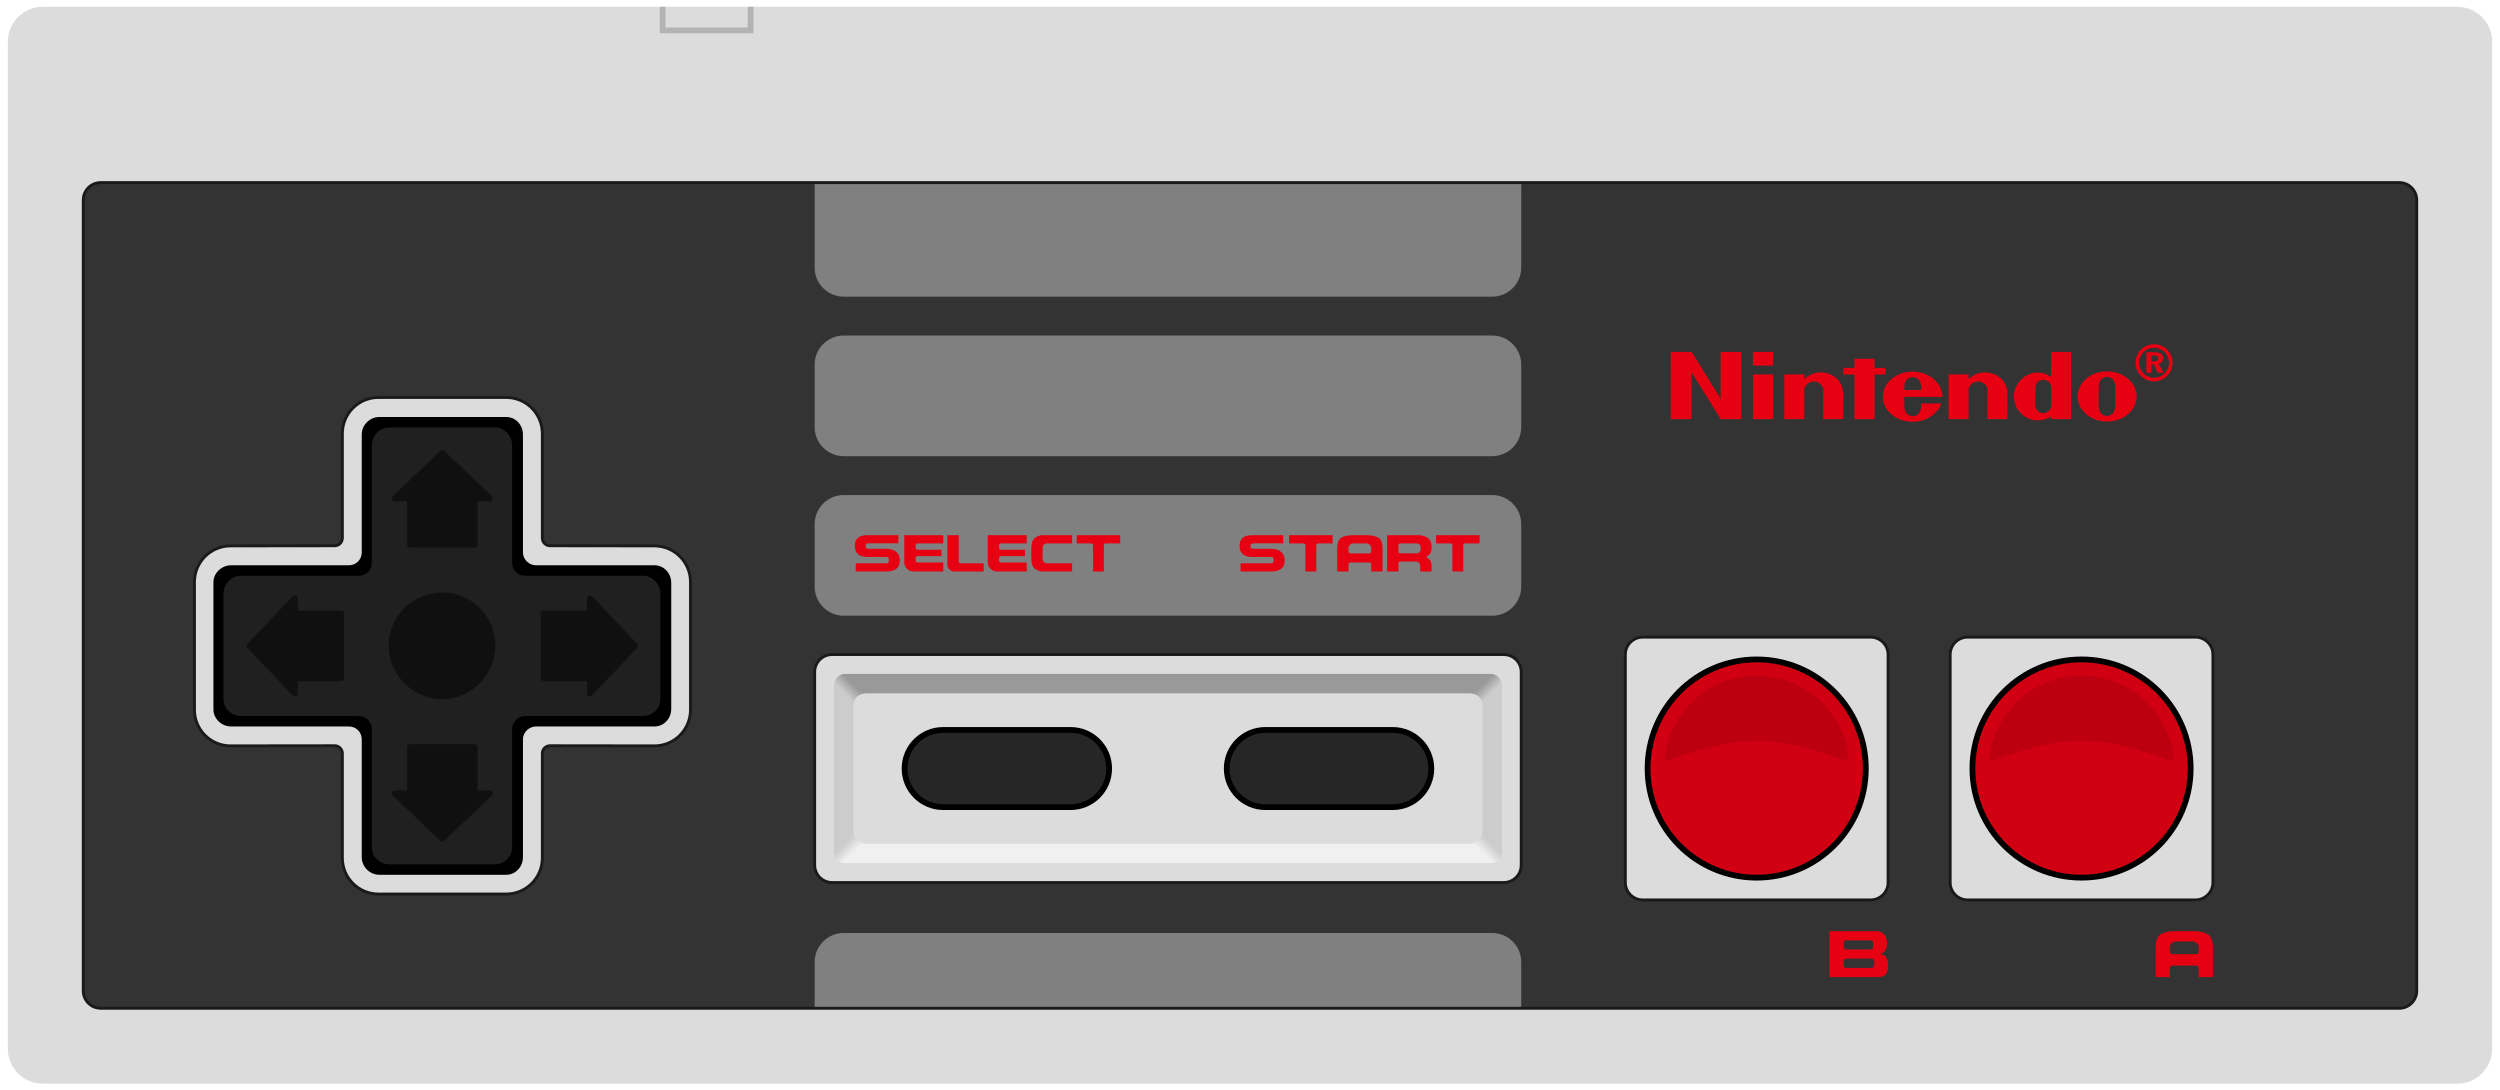 <?xml version="1.0" encoding="UTF-8"?>
<!DOCTYPE svg PUBLIC "-//W3C//DTD SVG 1.1//EN" "http://www.w3.org/Graphics/SVG/1.1/DTD/svg11.dtd">
<svg xml:space="preserve" viewBox="0 0 862 376" width="862px" height="376px" version="1.1" style="shape-rendering:geometricPrecision; fill-rule:evenodd; clip-rule:evenodd" xmlns="http://www.w3.org/2000/svg" xmlns:xlink="http://www.w3.org/1999/xlink">
 <defs>
  <style type="text/css">
    .str0 {stroke:#1A1A1A}
    .fil4 {fill:none}
    .fil13 {fill:black}
    .fil14 {fill:#202020}
    .fil18 {fill:#262626}
    .fil2 {fill:#333333}
    .fil3 {fill:gray}
    .fil6 {fill:#999999}
    .fil1 {fill:#B3B3B3}
    .fil7 {fill:#CCCCCC}
    .fil16 {fill:#D00012}
    .fil0 {fill:gainsboro}
    .fil5 {fill:#E60012}
    .fil8 {fill:#F0F0F0}
    .fil17 {fill:black;fill-opacity:0.1}
    .fil15 {fill:black;fill-opacity:0.5}
    .fil10 {fill:url(#id0)}
    .fil12 {fill:url(#id1)}
    .fil9 {fill:url(#id2)}
    .fil11 {fill:url(#id3)}
  </style>
  <linearGradient id="id0" gradientUnits="userSpaceOnUse" x1="514.006" y1="239.223" x2="510.985" y2="236.202">
   <stop offset="0" style="stop-opacity:1; stop-color:#CCCCCC"/>
   <stop offset="1" style="stop-opacity:1; stop-color:#999999"/>
  </linearGradient>
  <linearGradient id="id1" gradientUnits="userSpaceOnUse" x1="514.006" y1="290.761" x2="510.985" y2="293.782">
   <stop offset="0" style="stop-opacity:1; stop-color:#CCCCCC"/>
   <stop offset="1" style="stop-opacity:1; stop-color:#F0F0F0"/>
  </linearGradient>
  <linearGradient id="id2" gradientUnits="userSpaceOnUse" xlink:href="#id0" x1="291.407" y1="239.223" x2="294.428" y2="236.202">
  </linearGradient>
  <linearGradient id="id3" gradientUnits="userSpaceOnUse" xlink:href="#id1" x1="291.407" y1="290.761" x2="294.428" y2="293.782">
  </linearGradient>
 </defs>
 <g>
  <g id="shell">
   <path class="fil0" d="M859.289 361.651c0,6.609 -5.393,11.999 -11.999,11.999l-832.58 0c-6.606,0 -11.999,-5.39 -11.999,-11.999 0,-115.767 0,-231.535 0,-347.302 0,-6.609 5.39,-11.999 11.999,-11.999l832.58 0c6.609,0 11.999,5.39 11.999,11.999 0,115.767 0,231.535 0,347.302z"/>
   <polygon class="fil1" points="229.466,9.473 257.811,9.473 257.811,2.35 259.811,2.35 259.811,11.473 227.466,11.473 227.466,2.35 229.466,2.35 "/>
   <path class="fil2" d="M34.712 347.649c-3.302,0 -6,-2.695 -6,-6 0,-90.896 0,-181.792 0,-272.688 0,-3.305 2.695,-6 6,-6 264.192,0 528.384,0 792.576,0 3.305,0 6,2.7 6,6 0,90.896 0,181.792 0,272.688 0,3.3 -2.698,6 -6,6 -264.192,0 -528.384,0 -792.576,0z"/>
   <path class="fil3" d="M524.516 62.961l0 29.326c0,5.506 -4.493,10 -9.999,10l-223.621 0c-5.506,0 -10,-4.492 -10,-10l0 -29.326 243.62 0zm-233.62 52.726l223.621 0c5.508,0 9.999,4.493 9.999,10l0 21.602c0,5.507 -4.492,10 -9.999,10l-223.621 0c-5.507,0 -10,-4.492 -10,-10l0 -21.602c0,-5.508 4.492,-10 10,-10zm0 55.002l223.621 0c5.508,0 9.999,4.493 9.999,10l0 21.602c0,5.507 -4.492,10 -9.999,10l-223.621 0c-5.507,0 -10,-4.492 -10,-10l0 -21.602c0,-5.508 4.492,-10 10,-10zm233.62 176.96l0 -15.957c0,-5.507 -4.493,-10 -9.999,-10l-223.621 0c-5.506,0 -10,4.492 -10,10l0 15.957 243.62 0z"/>
   <path class="fil4 str0" d="M34.712 347.649c-3.302,0 -6,-2.695 -6,-6 0,-90.896 0,-181.792 0,-272.688 0,-3.305 2.695,-6 6,-6 264.192,0 528.384,0 792.576,0 3.305,0 6,2.7 6,6 0,90.896 0,181.792 0,272.688 0,3.3 -2.698,6 -6,6 -264.192,0 -528.384,0 -792.576,0z"/>
   <path id="label-select" class="fil5" d="M295.069 197.049l0 -2.823 10.474 0c0.364,0 0.611,-0.077 0.741,-0.233 0.13,-0.158 0.197,-0.391 0.197,-0.702l0 -0.313c0,-0.31 -0.067,-0.544 -0.197,-0.701 -0.13,-0.156 -0.377,-0.233 -0.741,-0.233l-6.413 0c-1.565,0 -2.686,-0.341 -3.363,-1.021 -0.678,-0.681 -1.018,-1.488 -1.018,-2.426l0 -0.624c0,-1.041 0.34,-1.875 1.018,-2.499 0.677,-0.624 1.798,-0.937 3.363,-0.937l10.634 0 0 2.812 -10.47 0c-0.287,0 -0.488,0.06 -0.604,0.184 -0.117,0.124 -0.177,0.27 -0.177,0.44l0 0.624c0,0.184 0.06,0.331 0.177,0.447 0.116,0.117 0.317,0.177 0.604,0.177l6.259 0c1.562,0 2.736,0.367 3.517,1.098 0.784,0.73 1.174,1.622 1.174,2.666l0 0.47c0,1.145 -0.39,2.032 -1.174,2.656 -0.784,0.624 -1.962,0.938 -3.53,0.938l-10.471 0zm19.85 0c-0.834,0 -1.561,-0.314 -2.185,-0.938 -0.624,-0.627 -0.938,-1.358 -0.938,-2.192l0 -9.382 13.444 0 0 2.822 -8.913 0c-0.183,0 -0.333,0.06 -0.45,0.184 -0.117,0.123 -0.177,0.27 -0.177,0.441l0 0.933c0,0.184 0.06,0.33 0.177,0.448 0.117,0.117 0.267,0.176 0.45,0.176l8.289 0 0 2.223 -8.289 0c-0.183,0 -0.333,0.063 -0.45,0.187 -0.117,0.123 -0.177,0.27 -0.177,0.443l0 0.901c0,0.183 0.06,0.337 0.177,0.454 0.117,0.117 0.267,0.177 0.45,0.177l8.913 0 0 3.123 -10.321 0zm14.234 0c-0.73,0 -1.327,-0.234 -1.798,-0.704 -0.47,-0.471 -0.704,-1.068 -0.704,-1.799l0 -10.009 3.924 0 0 9.065c0,0.207 0.054,0.363 0.157,0.467 0.104,0.104 0.26,0.157 0.467,0.157l7.965 0 0 2.823 -10.011 0zm14.545 0c-0.834,0 -1.562,-0.314 -2.186,-0.938 -0.624,-0.627 -0.937,-1.358 -0.937,-2.192l0 -9.382 13.443 0 0 2.822 -8.912 0c-0.184,0 -0.334,0.06 -0.45,0.184 -0.117,0.123 -0.177,0.27 -0.177,0.441l0 0.933c0,0.184 0.06,0.33 0.177,0.448 0.116,0.117 0.266,0.176 0.45,0.176l8.289 0 0 2.223 -8.289 0c-0.184,0 -0.334,0.063 -0.45,0.187 -0.117,0.123 -0.177,0.27 -0.177,0.443l0 0.901c0,0.183 0.06,0.337 0.177,0.454 0.116,0.117 0.266,0.177 0.45,0.177l8.912 0 0 3.123 -10.32 0zm15.803 0c-0.938,0 -1.825,-0.314 -2.66,-0.938 -0.834,-0.627 -1.251,-1.878 -1.251,-3.753l0 -3.13c0,-1.875 0.417,-3.126 1.251,-3.754 0.835,-0.624 1.722,-0.937 2.66,-0.937l10.163 0 0 2.822 -8.605 0c-0.521,0 -0.915,0.157 -1.175,0.467 -0.26,0.314 -0.39,0.678 -0.39,1.094l0 3.744c0,0.418 0.13,0.781 0.39,1.095 0.26,0.31 0.654,0.467 1.175,0.467l8.605 0 0 2.823 -10.163 0zm17.357 0l0 -9.065c0,-0.168 -0.064,-0.315 -0.187,-0.438 -0.123,-0.123 -0.27,-0.187 -0.437,-0.187l-5.002 0 0 -2.822 15.002 0 0 2.822 -5.005 0c-0.183,0 -0.334,0.064 -0.45,0.187 -0.117,0.123 -0.177,0.27 -0.177,0.438l0 9.065 -3.744 0z"/>
   <path id="label-start" class="fil5" d="M427.751 197.049l0 -2.823 10.474 0c0.364,0 0.611,-0.077 0.741,-0.233 0.13,-0.158 0.197,-0.391 0.197,-0.702l0 -0.313c0,-0.31 -0.067,-0.544 -0.197,-0.701 -0.13,-0.156 -0.377,-0.233 -0.741,-0.233l-6.413 0c-1.565,0 -2.686,-0.341 -3.363,-1.021 -0.677,-0.681 -1.018,-1.488 -1.018,-2.426l0 -0.624c0,-1.041 0.341,-1.875 1.018,-2.499 0.677,-0.624 1.798,-0.937 3.363,-0.937l10.634 0 0 2.812 -10.471 0c-0.286,0 -0.487,0.06 -0.603,0.184 -0.117,0.124 -0.177,0.27 -0.177,0.44l0 0.624c0,0.184 0.06,0.331 0.177,0.447 0.116,0.117 0.317,0.177 0.603,0.177l6.26 0c1.561,0 2.737,0.367 3.517,1.098 0.784,0.73 1.175,1.622 1.175,2.666l0 0.47c0,1.145 -0.391,2.032 -1.175,2.656 -0.784,0.624 -1.962,0.938 -3.53,0.938l-10.471 0zm73.03 0l0 -9.065c0,-0.168 -0.063,-0.315 -0.187,-0.438 -0.123,-0.123 -0.27,-0.187 -0.437,-0.187l-5.001 0 0 -2.822 15.001 0 0 2.822 -5.005 0c-0.183,0 -0.333,0.064 -0.45,0.187 -0.117,0.123 -0.177,0.27 -0.177,0.438l0 9.065 -3.744 0zm-50.677 0l0 -9.065c0,-0.168 -0.063,-0.315 -0.187,-0.438 -0.123,-0.123 -0.27,-0.187 -0.437,-0.187l-5.001 0 0 -2.822 15.001 0 0 2.822 -5.005 0c-0.184,0 -0.334,0.064 -0.45,0.187 -0.117,0.123 -0.177,0.27 -0.177,0.438l0 9.065 -3.744 0zm22.059 -6.247c0.17,0 0.317,-0.059 0.44,-0.176 0.124,-0.117 0.187,-0.267 0.187,-0.451l0 -1.251c0,-0.47 -0.183,-0.847 -0.547,-1.134 -0.367,-0.287 -0.757,-0.431 -1.175,-0.431l-4.384 0c-0.417,0 -0.807,0.144 -1.175,0.431 -0.363,0.287 -0.547,0.664 -0.547,1.134l0 1.251c0,0.184 0.06,0.334 0.177,0.451 0.117,0.117 0.267,0.176 0.45,0.176l6.574 0zm-11.104 6.247l0 -7.821c0,-2.086 0.52,-3.387 1.564,-3.911 1.041,-0.52 2.292,-0.78 3.751,-0.78l5.005 0c1.458,0 2.709,0.26 3.75,0.78 1.045,0.524 1.565,1.825 1.565,3.911l0 7.821 -3.904 0 0 -2.499c0,-0.167 -0.063,-0.314 -0.187,-0.437 -0.123,-0.124 -0.27,-0.187 -0.44,-0.187l-6.574 0c-0.183,0 -0.333,0.063 -0.45,0.187 -0.117,0.123 -0.177,0.27 -0.177,0.437l0 2.499 -3.903 0zm17.203 0l0 -12.512 10.641 0c1.462,0 2.609,0.337 3.443,1.014 0.834,0.677 1.252,1.591 1.252,2.736l0 0.781c0,1.458 -0.681,2.449 -2.039,2.969 1.358,0.521 2.039,1.565 2.039,3.133l0 1.879 -3.914 0 0 -1.565c0,-0.627 -0.13,-1.095 -0.394,-1.408 -0.26,-0.314 -0.597,-0.47 -1.018,-0.47l-5.479 0c-0.183,0 -0.333,0.063 -0.45,0.186 -0.117,0.124 -0.177,0.271 -0.177,0.441l0 2.816 -3.904 0zm10.164 -6.266c0.363,0 0.69,-0.104 0.977,-0.311 0.287,-0.206 0.431,-0.624 0.431,-1.244l0 -0.624c0,-0.414 -0.144,-0.727 -0.431,-0.935 -0.287,-0.206 -0.614,-0.31 -0.977,-0.31l-5.633 0c-0.183,0 -0.333,0.06 -0.45,0.184 -0.117,0.123 -0.177,0.27 -0.177,0.441l0 2.175c0,0.183 0.06,0.333 0.177,0.45 0.117,0.117 0.267,0.174 0.45,0.174l5.633 0z"/>
   <path id="label-b" class="fil5" d="M645.456 333.721c0.216,0 0.401,-0.076 0.558,-0.224 0.156,-0.148 0.236,-0.338 0.236,-0.57l0 -1.583c-0.017,-0.195 -0.101,-0.376 -0.249,-0.541 -0.148,-0.165 -0.329,-0.249 -0.545,-0.249l-8.925 0c-0.233,0 -0.422,0.08 -0.57,0.237 -0.148,0.156 -0.224,0.341 -0.224,0.553l0 1.583c0,0.232 0.076,0.422 0.224,0.57 0.148,0.148 0.337,0.224 0.57,0.224l8.925 0zm-0.405 -6.334c0.215,0 0.397,-0.076 0.545,-0.223 0.164,-0.148 0.249,-0.338 0.249,-0.57l0 -1.584c0,-0.211 -0.08,-0.397 -0.237,-0.553 -0.156,-0.156 -0.342,-0.236 -0.557,-0.236l-8.52 0c-0.233,0 -0.422,0.08 -0.57,0.236 -0.148,0.156 -0.224,0.342 -0.224,0.553l0 1.584c0,0.232 0.076,0.422 0.224,0.57 0.148,0.147 0.337,0.223 0.57,0.223l8.52 0zm-14.254 9.5l0 -15.833 16.243 0c0.925,0 1.752,0.329 2.478,0.988 0.726,0.663 1.09,1.651 1.09,2.968l0 0.596c0,1.186 -0.321,2.043 -0.967,2.571 -0.646,0.528 -1.115,0.794 -1.415,0.794 0.798,0 1.461,0.329 1.989,0.988 0.532,0.663 0.798,1.452 0.798,2.377l0 0.591c0,1.322 -0.266,2.31 -0.794,2.973 -0.528,0.658 -1.385,0.987 -2.575,0.987l-16.847 0z"/>
   <path id="label-a" class="fil5" d="M757.281 328.983c0.215,0 0.401,-0.076 0.557,-0.223 0.157,-0.148 0.237,-0.338 0.237,-0.57l0 -1.584c0,-0.595 -0.232,-1.072 -0.693,-1.435 -0.464,-0.363 -0.958,-0.545 -1.486,-0.545l-5.548 0c-0.527,0 -1.022,0.182 -1.486,0.545 -0.46,0.363 -0.692,0.84 -0.692,1.435l0 1.584c0,0.232 0.076,0.422 0.223,0.57 0.148,0.147 0.338,0.223 0.57,0.223l8.318 0zm-14.052 7.904l0 -9.897c0,-2.638 0.659,-4.285 1.981,-4.948 1.317,-0.659 2.9,-0.988 4.746,-0.988l6.333 0c1.845,0 3.428,0.329 4.746,0.988 1.321,0.663 1.98,2.31 1.98,4.948l0 9.897 -4.94 0 0 -3.162c0,-0.211 -0.08,-0.397 -0.237,-0.553 -0.156,-0.156 -0.342,-0.236 -0.557,-0.236l-8.318 0c-0.232,0 -0.422,0.08 -0.57,0.236 -0.147,0.156 -0.223,0.342 -0.223,0.553l0 3.162 -4.941 0z"/>
   <path id="label-nintendo" class="fil5" d="M656.616 134.47c-0.011,-1.351 0.018,-2.253 0.461,-3.022 0.545,-0.95 1.545,-1.401 2.452,-1.407l-0.002 0c0.907,0.006 1.907,0.457 2.451,1.407 0.443,0.772 0.462,1.674 0.451,3.025l-5.813 -0.003zm5.789 4.646c0,0 0.006,0.069 0.006,0.934 0,2.818 -1.855,3.444 -2.884,3.444 -1.03,0 -2.916,-0.626 -2.916,-3.444 0,-0.844 0.005,-3.182 0.005,-3.182 0,0 13.126,0.006 13.126,-0.003 0,-4.778 -4.614,-8.737 -10.282,-8.737 -5.667,0 -10.26,3.874 -10.26,8.653 0,4.779 4.593,8.65 10.26,8.65 4.702,0 8.674,-2.683 9.886,-6.321l-6.941 0.006zm21.925 -10.73c2.605,-0.075 7.891,1.631 7.854,7.731 -0.006,1.083 -0.003,8.385 -0.003,8.385l-6.923 0c0,0 0,-9.157 0,-10.12 0,-1.343 -1.284,-2.836 -3.184,-2.836 -1.897,0 -3.308,1.493 -3.308,2.836 0,0.658 0.008,10.12 0.008,10.12l-6.918 0 0.006 -15.408 6.914 -0.005c0,0 -0.008,1.239 0,1.621 1.332,-1.271 3.253,-2.258 5.554,-2.324zm-56.627 0c2.605,-0.075 7.891,1.631 7.854,7.731 -0.006,1.083 -0.003,8.385 -0.003,8.385l-6.923 0c0,0 0,-9.157 0,-10.12 0,-1.343 -1.284,-2.836 -3.184,-2.836 -1.897,0 -3.309,1.493 -3.309,2.836 0,0.658 0.009,10.12 0.009,10.12l-6.918 0 -0.003 -15.408 6.923 -0.005c0,0 -0.008,1.239 0,1.621 1.332,-1.271 3.25,-2.258 5.554,-2.324l0 0zm79.498 -7.05l6.878 0 0 23.171 -6.888 0c0,0 -0.003,-0.748 -0.003,-0.891 -2.667,1.674 -5.675,1.671 -8.018,0.578 -0.629,-0.292 -4.766,-2.276 -4.766,-7.639 0,-4.067 3.837,-8.509 8.86,-8.069 1.653,0.146 2.828,0.749 3.943,1.375 -0.006,-3.566 -0.006,-8.525 -0.006,-8.525l0 0zm0.051 15.389c0,0 0,-1.932 0,-2.754 0,-2.383 -1.645,-2.99 -2.728,-2.99 -1.109,0 -2.733,0.607 -2.733,2.99 0,0.791 0.003,2.746 0.003,2.746 0,0 -0.003,1.921 -0.003,2.741 0,2.38 1.624,3.003 2.73,3.003 1.086,0 2.733,-0.623 2.733,-3.003 0,-0.99 -0.002,-2.733 -0.002,-2.733l0 0zm22.078 -0.045c0,0 -0.002,2.33 -0.002,3.263 0,2.458 -1.452,3.471 -2.848,3.471 -1.398,0 -2.855,-1.013 -2.855,-3.471 0,-0.933 0.003,-3.321 0.003,-3.321 0,0 0.006,-2.28 0.006,-3.214 0,-2.446 1.459,-3.452 2.846,-3.452 1.391,0 2.848,1.006 2.848,3.452 0,0.934 -0.003,2.662 0.005,3.28l-0.003 -0.008zm-2.799 -8.634c-5.625,0 -10.183,3.874 -10.183,8.652 0,4.779 4.561,8.653 10.183,8.653 5.625,0 10.184,-3.874 10.184,-8.653 0,-4.778 -4.559,-8.652 -10.184,-8.652zm-122.125 -1.979l0 -4.737 6.984 0 0 4.737 -6.984 0zm0.016 18.44l0 -15.41 6.968 0.003 0 15.408 -6.968 -0.001zm34.958 0l0.003 -15.378 -3.789 0 0 -2.288 3.791 -0.002 -0.005 -3.121 6.973 0 0 3.118 3.773 0 0 2.292 -3.773 0.001 0.005 15.378 -6.978 0zm-63.314 0l0.003 -23.171 7.22 0 9.987 16.159 -0.005 -16.159 7.163 0 0 23.171 -7.153 0 -10.04 -16.158 0 16.158 -7.175 0zm166.804 -23.052c2.022,0 3.027,0.686 3.027,2.042 0,0.933 -0.581,1.637 -1.547,1.88l1.585 3.165 -1.919 0 -1.356 -2.903 -0.842 0 0 2.903 -1.728 0 0 -7.087 2.78 0zm-0.158 -2.77c-3.531,0 -6.396,2.865 -6.396,6.397 0,3.531 2.865,6.397 6.396,6.397 3.532,0 6.397,-2.866 6.397,-6.397 0,-3.532 -2.865,-6.397 -6.397,-6.397zm5.174 6.402c0,2.856 -2.318,5.174 -5.174,5.174 -2.855,0 -5.173,-2.318 -5.173,-5.174 0,-2.856 2.318,-5.174 5.173,-5.174 2.856,0 5.174,2.313 5.174,5.174zm-6.068 -0.485l0.842 0c0.985,0 1.461,-0.301 1.461,-1.005 0,-0.737 -0.509,-1.056 -1.547,-1.056l-0.756 0 0 2.061z"/>
   <path class="fil0 str0" d="M225.641 257.173c6.87,0.009 12.439,-5.569 12.439,-12.439l0 -44.071c0,-6.87 -5.571,-12.431 -12.439,-12.439l-35.995 -0.047c-1.458,-0.001 -2.651,-1.189 -2.651,-2.649l0 -36.041c0,-6.87 -5.571,-12.439 -12.439,-12.439l-44.072 0c-6.869,0 -12.44,5.571 -12.44,12.439l0 36.041c0,1.459 -1.192,2.648 -2.651,2.65l-35.905 0.046c-6.869,0.008 -12.439,5.57 -12.439,12.439l0 44.071c0,6.869 5.569,12.448 12.439,12.439l35.905 -0.045c1.46,-0.002 2.65,1.191 2.65,2.65l0.001 36.042c0.001,6.868 5.57,12.439 12.44,12.439l44.072 0c6.87,0 12.438,-5.569 12.439,-12.439l0.001 -36.043c0,-1.459 1.19,-2.651 2.65,-2.65l35.995 0.046z"/>
   <path class="fil0 str0" d="M286.896 225.691l231.621 0c3.304,0 5.999,2.696 5.999,6l0 66.601c0,3.305 -2.695,6 -5.999,6l-231.621 0c-3.304,0 -6,-2.695 -6,-6l0 -66.601c0,-3.304 2.696,-6 6,-6z"/>
   <g>
    <path class="fil6" d="M291.577 232.372l222.259 0c1.102,0 2.101,0.449 2.826,1.174l-6.681 6.68c-0.724,-0.724 -1.724,-1.173 -2.826,-1.173l-208.897 0c-1.102,0 -2.102,0.449 -2.826,1.173l-6.681 -6.68c0.725,-0.725 1.724,-1.174 2.826,-1.174z"/>
    <path class="fil7" d="M295.432 240.226c-0.725,0.725 -1.174,1.725 -1.174,2.826l0 43.879c0,1.102 0.449,2.101 1.174,2.826l-6.681 6.68c-0.725,-0.724 -1.174,-1.724 -1.174,-2.825l0 -57.24c0,-1.102 0.449,-2.102 1.174,-2.826l6.681 6.68z"/>
    <path class="fil7" d="M509.981 240.226c0.725,0.725 1.174,1.725 1.174,2.826l0 43.879c0,1.102 -0.449,2.101 -1.174,2.826l6.681 6.68c0.725,-0.724 1.174,-1.724 1.174,-2.825l0 -57.24c0,-1.102 -0.449,-2.102 -1.174,-2.826l-6.681 6.68z"/>
    <path class="fil8" d="M291.577 297.611l222.259 0c1.102,0 2.101,-0.449 2.826,-1.174l-6.681 -6.68c-0.724,0.724 -1.724,1.174 -2.826,1.174l-208.897 0c-1.102,0 -2.102,-0.45 -2.826,-1.174l-6.681 6.68c0.725,0.725 1.724,1.174 2.826,1.174z"/>
    <path class="fil9" d="M291.577 232.372l6.681 6.681c-2.203,0 -4,1.796 -4,3.999l-6.681 -6.68c0,-2.203 1.797,-4 4,-4z"/>
    <path class="fil10" d="M513.836 232.372l-6.681 6.681c2.203,0 4,1.796 4,3.999l6.681 -6.68c0,-2.203 -1.797,-4 -4,-4z"/>
    <path class="fil11" d="M291.577 297.611l6.681 -6.68c-2.203,0 -4,-1.797 -4,-4l-6.681 6.681c0,2.203 1.797,3.999 4,3.999z"/>
    <path class="fil12" d="M513.836 297.611l-6.681 -6.68c2.203,0 4,-1.797 4,-4l6.681 6.681c0,2.203 -1.797,3.999 -4,3.999z"/>
   </g>
   <path class="fil0 str0" d="M566.413 310.292l78.6 0c3.305,0 6,-2.695 6,-6l0 -78.601c0,-3.304 -2.695,-5.999 -6,-5.999l-78.6 0c-3.305,0 -6,2.695 -6,5.999l0 78.601c0,3.305 2.695,6 6,6zm112.002 0l78.6 0c3.305,0 6,-2.695 6,-6l0 -78.601c0,-3.304 -2.696,-5.999 -6,-5.999l-78.6 0c-3.304,0 -6,2.695 -6,5.999l0 78.601c0,3.304 2.695,6 6,6z"/>
  </g>
  <g id="holes">
   <path class="fil13" d="M79.675 194.905c-3.317,0 -6.081,2.764 -6.081,5.803l0 43.981c0,3.039 2.764,5.803 6.081,5.803 13.552,0 27.105,0.001 40.657,0.001 2.474,0.015 4.394,1.944 4.394,4.422l0 40.628c0,3.317 2.764,6.081 6.08,6.081l43.704 0c3.316,0 5.804,-2.764 5.804,-6.08l0 -40.629c0,-2.487 2.211,-4.422 4.422,-4.422l40.905 0c3.317,0 5.804,-2.764 5.804,-6.08l0 -43.429c0,-3.316 -2.487,-6.08 -5.804,-6.08l-40.905 0c-2.211,0 -4.422,-1.935 -4.422,-4.422l0 -40.629c0,-3.316 -2.488,-6.08 -5.804,-6.08l-43.704 0c-3.316,0 -6.08,2.764 -6.08,6.081l0 40.628c0,2.478 -1.92,4.407 -4.394,4.422 -13.552,0 -27.105,0.001 -40.657,0.001z"/>
   <path class="fil13" d="M369.124 250.685c7.901,0 14.306,6.405 14.306,14.307 0,7.901 -6.405,14.306 -14.306,14.306l-43.919 0c-7.902,0 -14.307,-6.405 -14.307,-14.306 0,-7.902 6.405,-14.307 14.307,-14.307l43.919 0z"/>
   <path class="fil13" d="M480.209 250.685c7.901,0 14.306,6.405 14.306,14.307 0,7.901 -6.405,14.306 -14.306,14.306l-43.92 0c-7.901,0 -14.306,-6.405 -14.306,-14.306 0,-7.902 6.405,-14.307 14.306,-14.307l43.92 0z"/>
   <circle class="fil13" cx="605.713" cy="264.992" r="38.619"/>
   <circle class="fil13" cx="717.715" cy="264.992" r="38.619"/>
  </g>
  <g id="dpad">
   <path class="fil14" d="M221.618 198.515l-40.628 0c-2.487,0 -4.422,-1.935 -4.422,-4.422l0 -40.629c0,-3.316 -2.764,-6.08 -5.804,-6.08l-36.483 0c-3.317,0 -6.081,2.764 -6.081,6.08l0 40.629c0,2.487 -1.934,4.422 -4.422,4.422l-40.628 0c-3.317,0 -6.081,2.764 -6.081,6.08l0 36.483c0,3.316 2.764,5.804 6.081,5.804l40.628 0c2.488,0 4.422,2.211 4.422,4.422l0 40.905c0,3.317 2.764,5.804 6.081,5.804l36.483 0c3.04,0 5.804,-2.487 5.804,-5.804l0 -40.905c0,-2.211 1.935,-4.422 4.422,-4.422l40.628 0c3.317,0 6.081,-2.488 6.081,-5.804l0 -36.483c0,-3.316 -2.764,-6.08 -6.081,-6.08z"/>
   <path class="fil15" d="M141.38 256.579l22.279 0c0.57,0 1.032,0.462 1.032,1.032l0 14.932 4.202 0c0.272,0.003 0.544,0.11 0.745,0.322 0.392,0.412 0.376,1.063 -0.036,1.455l-16.373 15.555c-0.394,0.375 -1.019,0.379 -1.419,0l-16.318 -15.504c-0.23,-0.189 -0.377,-0.476 -0.377,-0.797 0,-0.569 0.462,-1.031 1.032,-1.031l4.202 0 0 -14.932c0,-0.57 0.462,-1.032 1.031,-1.032zm22.279 -67.761l-22.279 0c-0.569,0 -1.031,-0.462 -1.031,-1.032l0 -14.932 -4.202 0c-0.57,0 -1.032,-0.462 -1.032,-1.031 0,-0.321 0.147,-0.608 0.377,-0.797l16.318 -15.504c0.4,-0.379 1.025,-0.375 1.419,0l16.373 15.555c0.412,0.391 0.428,1.043 0.036,1.455 -0.201,0.212 -0.473,0.319 -0.745,0.319l-4.202 0.003 0 14.932c0,0.57 -0.462,1.032 -1.032,1.032zm22.741 45.02l0 -22.279c0,-0.569 0.463,-1.032 1.032,-1.032l14.932 0 0 -4.201c0.003,-0.273 0.11,-0.544 0.322,-0.746 0.412,-0.392 1.064,-0.375 1.455,0.036l15.555 16.373c0.376,0.395 0.379,1.02 0,1.419l-15.503 16.319c-0.189,0.23 -0.476,0.376 -0.797,0.376 -0.57,0 -1.032,-0.462 -1.032,-1.032l0 -4.201 -14.932 0c-0.569,0 -1.032,-0.463 -1.032,-1.032zm-15.611 -11.275c0,-10.088 -8.182,-18.269 -18.269,-18.269 -10.088,0 -18.541,8.181 -18.541,18.269 0,10.087 8.453,18.54 18.541,18.54 10.087,0 18.269,-8.453 18.269,-18.54zm-52.15 -11.004l0 22.279c0,0.569 -0.462,1.032 -1.031,1.032l-14.932 0 0 4.201c0,0.57 -0.462,1.032 -1.032,1.032 -0.321,0 -0.608,-0.146 -0.797,-0.376l-15.503 -16.319c-0.38,-0.399 -0.376,-1.024 0,-1.419l15.554 -16.373c0.392,-0.411 1.044,-0.428 1.455,-0.036 0.213,0.202 0.32,0.473 0.32,0.746l0.003 4.201 14.932 0c0.569,0 1.031,0.463 1.031,1.032z"/>
  </g>
  <circle class="fil16" cx="605.713" cy="264.992" r="36.623"/>
  <path class="fil17" d="M605.713 232.969c16.144,0 29.499,11.948 31.703,27.483 0.094,0.665 -0.242,1.288 -0.849,1.575 -0.607,0.287 -1.115,-0.146 -1.756,-0.345 -6.055,-1.878 -16.823,-6.274 -29.098,-6.274 -12.276,0 -23.044,4.398 -29.099,6.276 -0.641,0.199 -1.149,0.632 -1.756,0.345 -0.607,-0.287 -0.943,-0.91 -0.849,-1.575 2.204,-15.536 15.559,-27.485 31.704,-27.485z"/>
  <circle class="fil16" cx="717.715" cy="264.992" r="36.623"/>
  <path class="fil17" d="M717.715 232.969c16.144,0 29.498,11.948 31.702,27.483 0.094,0.665 -0.241,1.288 -0.848,1.575 -0.607,0.287 -1.115,-0.146 -1.756,-0.345 -6.055,-1.878 -16.824,-6.274 -29.098,-6.274 -12.276,0 -23.044,4.398 -29.099,6.276 -0.641,0.199 -1.149,0.632 -1.757,0.345 -0.606,-0.287 -0.942,-0.91 -0.848,-1.575 2.204,-15.536 15.559,-27.485 31.704,-27.485z"/>
  <path class="fil18" d="M325.205 277.302c-6.799,0 -12.311,-5.511 -12.311,-12.31 0,-6.799 5.512,-12.311 12.311,-12.311l43.919 0c6.799,0 12.311,5.512 12.311,12.311 0,6.799 -5.513,12.31 -12.311,12.31l-43.919 0z"/>
  <path class="fil18" d="M436.289 277.302c-6.798,0 -12.311,-5.511 -12.311,-12.31 0,-6.799 5.512,-12.311 12.311,-12.311l43.919 0c6.799,0 12.311,5.512 12.311,12.311 0,6.799 -5.512,12.31 -12.311,12.31l-43.919 0z"/>
 </g>
</svg>
